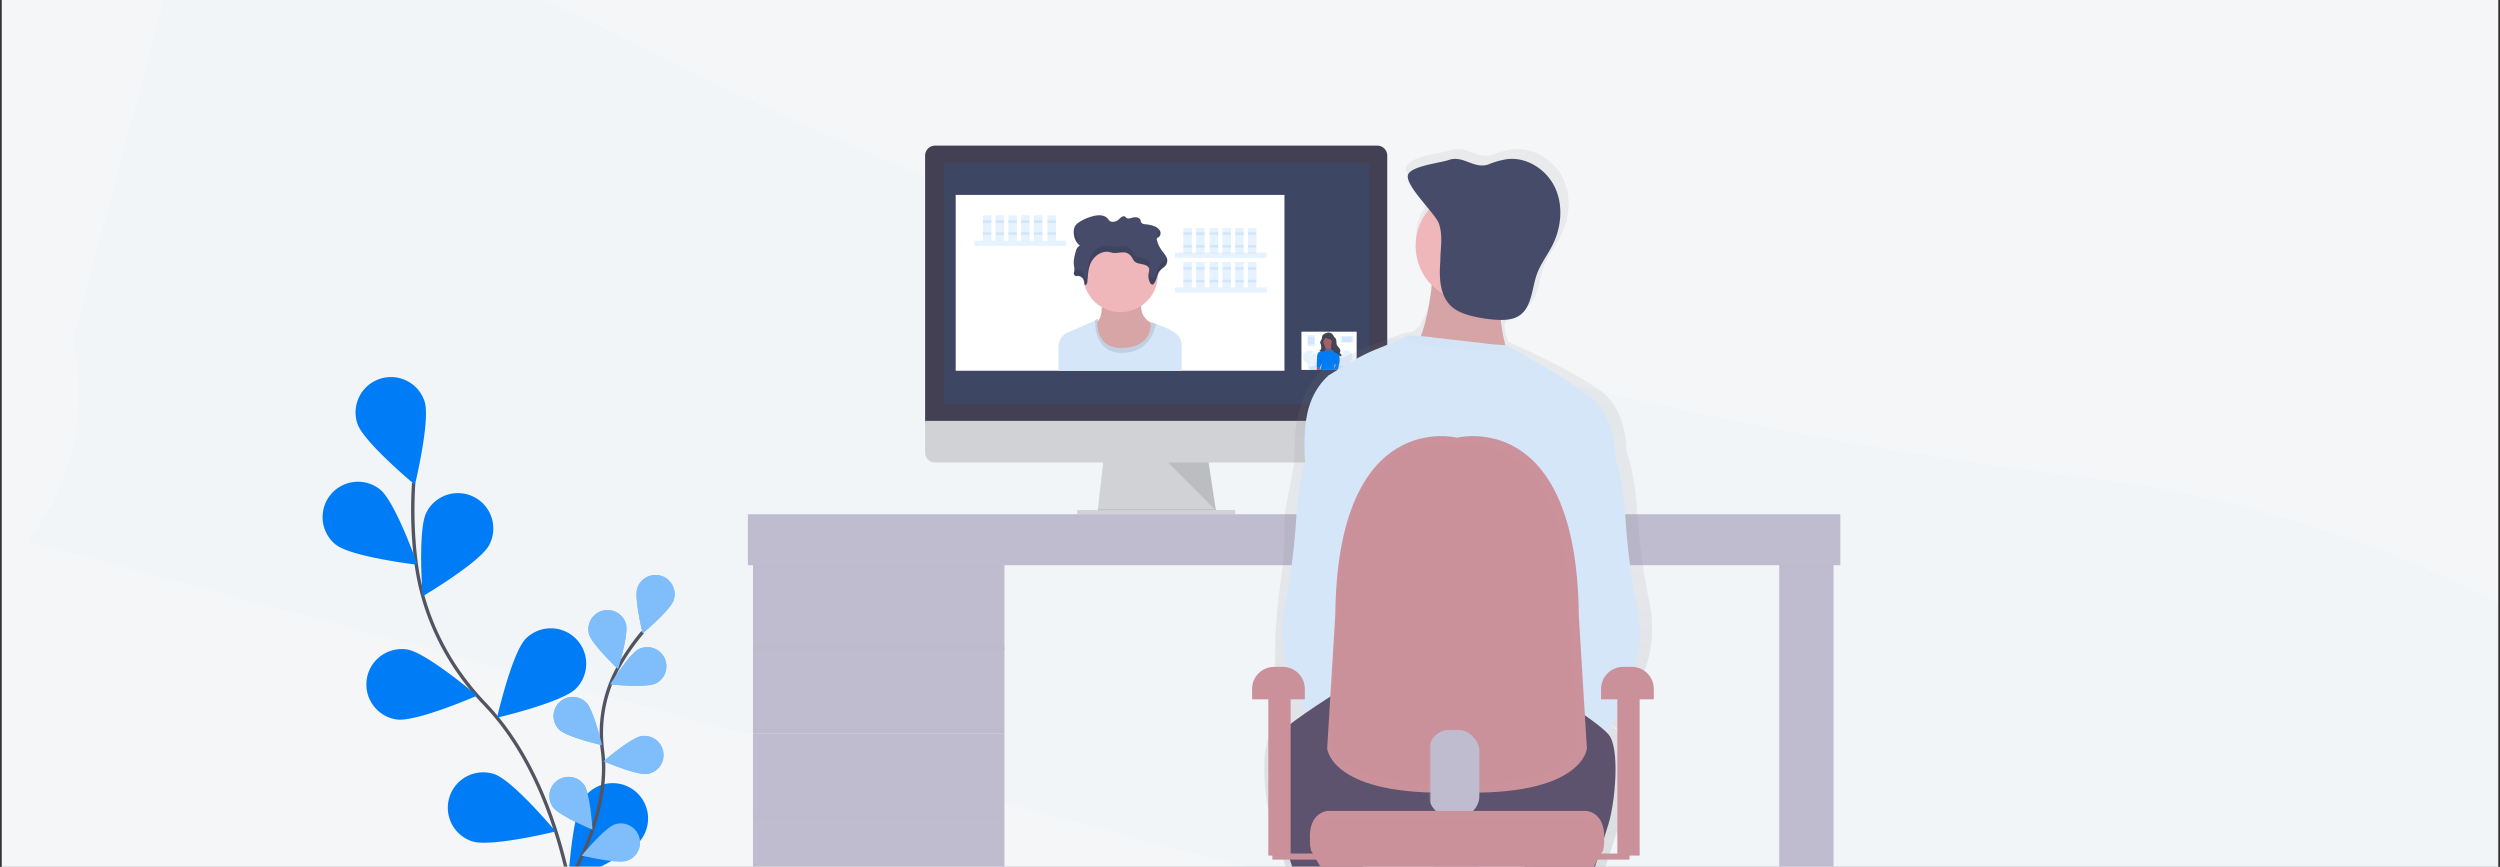 <svg width="1442" height="500" xmlns="http://www.w3.org/2000/svg" xmlns:xlink="http://www.w3.org/1999/xlink"><rect width="100%" height="100%" fill="#333333" stroke="none"/><defs><path id="a" d="M0.847 0H1440.847V500H0.847z"/><linearGradient x1="49.997%" y1="100%" x2="49.997%" y2="-.012%" id="c"><stop stop-color="gray" stop-opacity=".25" offset="0%"/><stop stop-color="gray" stop-opacity=".12" offset="54%"/><stop stop-color="gray" stop-opacity=".1" offset="100%"/></linearGradient></defs><g transform="translate(.153)" fill="none" fill-rule="evenodd"><mask id="b" fill="#fff"><use xlink:href="#a"/></mask><use fill="#F4F6F8" xlink:href="#a"/><path d="M1748.837 727.449c-8.133 11.585-18.132 22.702-29.866 33.202-5.511 5.008-11.553 9.814-18.091 14.39l-.2.136H-322l.364-.147c1.82-.822 12.504-5.826 29.12-14.39a1157.495 1157.495 0 0 0 43.68-23.742c137.394-78.213 401.315-263.342 181.511-432.934-204.333-157.657 15.67-186.277 160.8-189.606 55.763-1.253 111.392 4.01 163.564 15.474 67.032 14.747 189.574 37.363 349.226 47.717 5.242.345 10.532.675 15.87.99a2638.23 2638.23 0 0 0 254.403 2.666c2.493-.074 5.005-.18 7.535-.285 83.87-3.417 167.102-10.873 248.833-22.289 5.296-.748 10.52-1.454 15.725-2.107 272.33-36.467 523.383 87.82 460.629 228.286-23.224 51.941-17.327 107.327 60.06 152.117 126.583 73.145 111.167 145.153 79.517 190.522z" fill="#007DF6" fill-rule="nonzero" opacity=".1" mask="url(#b)" transform="rotate(15 724.5 444.677)"/><g mask="url(#b)"><g transform="translate(533.45 84)"><ellipse fill="#3F3D56" fill-rule="nonzero" transform="rotate(-60.79 244.968 62.605)" cx="244.968" cy="62.605" rx="4.958" ry="3.787"/><ellipse fill="#3F3D56" fill-rule="nonzero" transform="rotate(-60.79 247.924 57.316)" cx="247.924" cy="57.316" rx="4.958" ry="3.787"/><ellipse fill="#3F3D56" fill-rule="nonzero" transform="rotate(-60.79 250.883 52.028)" cx="250.883" cy="52.028" rx="4.958" ry="3.787"/><ellipse fill="#3F3D56" fill-rule="nonzero" transform="rotate(-60.79 253.84 46.734)" cx="253.839" cy="46.734" rx="4.958" ry="3.787"/><ellipse fill="#3F3D56" fill-rule="nonzero" transform="rotate(-60.79 256.793 41.448)" cx="256.793" cy="41.448" rx="4.958" ry="3.787"/><ellipse fill="#3F3D56" fill-rule="nonzero" transform="rotate(-60.79 259.753 36.158)" cx="259.753" cy="36.158" rx="4.958" ry="3.787"/><path fill="#D0D2D5" fill-rule="nonzero" d="M168.07 212.17L99.47 211.285 99.671 209.516 102.988 180.32 163.233 180.32 167.665 209.516 168.003 211.728z"/><path fill="#000" fill-rule="nonzero" opacity=".1" d="M168.07 212.17L133.803 212.17 99.47 211.68 99.671 209.72 167.732 209.72z"/><path fill="#D0D2D5" fill-rule="nonzero" d="M87.71 210.21H178.85V212.66H87.71z"/><path d="M266.56 5.77A5.744 5.744 0 0 0 260.844 0H5.72a5.751 5.751 0 0 0-4.056 1.701A5.738 5.738 0 0 0 0 5.77V160.23h266.56V5.77z" fill="#444053" fill-rule="nonzero"/><path d="M0 158.76v18.238a5.775 5.775 0 0 0 1.67 4.082 5.697 5.697 0 0 0 4.05 1.69h255.124c3.157 0 5.716-2.576 5.716-5.755V158.76H0z" fill="#D0D2D5" fill-rule="nonzero"/><path fill="#007DF6" fill-rule="nonzero" opacity=".1" d="M10.78 9.8H256.27V148.96H10.78z"/><path fill="#000" fill-rule="nonzero" opacity=".1" d="M140.14 182.77L167.58 210.21 163.372 182.77z"/><path fill="#FFF" fill-rule="nonzero" d="M17.64 28.42H207.27V129.85H17.64z"/><path fill="#007DF6" fill-rule="nonzero" opacity=".1" d="M28.42 54.88H81.34V57.82H28.42z"/><path fill="#007DF6" fill-rule="nonzero" opacity=".1" d="M33.32 40.18H38.22V54.88H33.32z"/><path fill="#007DF6" fill-rule="nonzero" opacity=".1" d="M40.67 40.18H45.57V54.88H40.67z"/><path fill="#007DF6" fill-rule="nonzero" opacity=".1" d="M48.02 40.18H52.92V54.88H48.02z"/><path fill="#007DF6" fill-rule="nonzero" opacity=".1" d="M55.37 40.18H60.27V54.88H55.37z"/><path fill="#007DF6" fill-rule="nonzero" opacity=".1" d="M62.72 40.18H67.62V54.88H62.72z"/><path fill="#007DF6" fill-rule="nonzero" opacity=".1" d="M70.56 40.18H75.46V54.88H70.56z"/><path fill="#007DF6" fill-rule="nonzero" opacity=".1" d="M33.32 43.12H38.22V44.59H33.32z"/><path fill="#007DF6" fill-rule="nonzero" opacity=".1" d="M40.67 43.12H45.57V44.59H40.67z"/><path fill="#007DF6" fill-rule="nonzero" opacity=".1" d="M48.02 43.12H52.92V44.59H48.02z"/><path fill="#007DF6" fill-rule="nonzero" opacity=".1" d="M55.37 43.12H60.27V44.59H55.37z"/><path fill="#007DF6" fill-rule="nonzero" opacity=".1" d="M62.72 43.12H67.62V44.59H62.72z"/><path fill="#007DF6" fill-rule="nonzero" opacity=".1" d="M70.56 43.12H75.46V44.59H70.56z"/><path fill="#007DF6" fill-rule="nonzero" opacity=".1" d="M33.32 49.98H38.22V51.45H33.32z"/><path fill="#007DF6" fill-rule="nonzero" opacity=".1" d="M40.67 49.98H45.57V51.45H40.67z"/><path fill="#007DF6" fill-rule="nonzero" opacity=".1" d="M48.02 49.98H52.92V51.45H48.02z"/><path fill="#007DF6" fill-rule="nonzero" opacity=".1" d="M55.37 49.98H60.27V51.45H55.37z"/><path fill="#007DF6" fill-rule="nonzero" opacity=".1" d="M62.72 49.98H67.62V51.45H62.72z"/><path fill="#007DF6" fill-rule="nonzero" opacity=".1" d="M70.56 49.98H75.46V51.45H70.56z"/><path fill="#007DF6" fill-rule="nonzero" opacity=".1" d="M144.06 61.74H196.98V64.68H144.06z"/><path fill="#007DF6" fill-rule="nonzero" opacity=".1" d="M148.96 47.53H153.86V62.23H148.96z"/><path fill="#007DF6" fill-rule="nonzero" opacity=".1" d="M156.31 47.53H161.21V62.23H156.31z"/><path fill="#007DF6" fill-rule="nonzero" opacity=".1" d="M164.15 47.53H169.05V62.23H164.15z"/><path fill="#007DF6" fill-rule="nonzero" opacity=".1" d="M171.5 47.53H176.4V62.23H171.5z"/><path fill="#007DF6" fill-rule="nonzero" opacity=".1" d="M178.85 47.53H183.75V62.23H178.85z"/><path fill="#007DF6" fill-rule="nonzero" opacity=".1" d="M186.2 47.53H191.1V62.23H186.2z"/><path fill="#007DF6" fill-rule="nonzero" opacity=".1" d="M148.96 49.98H153.86V51.45H148.96z"/><path fill="#007DF6" fill-rule="nonzero" opacity=".1" d="M156.31 49.98H161.21V51.45H156.31z"/><path fill="#007DF6" fill-rule="nonzero" opacity=".1" d="M164.15 49.98H169.05V51.45H164.15z"/><path fill="#007DF6" fill-rule="nonzero" opacity=".1" d="M171.5 49.98H176.4V51.45H171.5z"/><path fill="#007DF6" fill-rule="nonzero" opacity=".1" d="M178.85 49.98H183.75V51.45H178.85z"/><path fill="#007DF6" fill-rule="nonzero" opacity=".1" d="M186.2 49.98H191.1V51.45H186.2z"/><path fill="#007DF6" fill-rule="nonzero" opacity=".1" d="M148.96 57.33H153.86V58.8H148.96z"/><path fill="#007DF6" fill-rule="nonzero" opacity=".1" d="M156.31 57.33H161.21V58.8H156.31z"/><path fill="#007DF6" fill-rule="nonzero" opacity=".1" d="M164.15 57.33H169.05V58.8H164.15z"/><path fill="#007DF6" fill-rule="nonzero" opacity=".1" d="M171.5 57.33H176.4V58.8H171.5z"/><path fill="#007DF6" fill-rule="nonzero" opacity=".1" d="M178.85 57.33H183.75V58.8H178.85z"/><path fill="#007DF6" fill-rule="nonzero" opacity=".1" d="M186.2 57.33H191.1V58.8H186.2z"/><path fill="#007DF6" fill-rule="nonzero" opacity=".1" d="M144.06 81.83H196.98V84.77H144.06z"/><path fill="#007DF6" fill-rule="nonzero" opacity=".1" d="M148.96 67.13H153.86V81.83H148.96z"/><path fill="#007DF6" fill-rule="nonzero" opacity=".1" d="M156.31 67.13H161.21V81.83H156.31z"/><path fill="#007DF6" fill-rule="nonzero" opacity=".1" d="M164.15 67.13H169.05V81.83H164.15z"/><path fill="#007DF6" fill-rule="nonzero" opacity=".1" d="M171.5 67.13H176.4V81.83H171.5z"/><path fill="#007DF6" fill-rule="nonzero" opacity=".1" d="M178.85 67.13H183.75V81.83H178.85z"/><path fill="#007DF6" fill-rule="nonzero" opacity=".1" d="M186.2 67.13H191.1V81.83H186.2z"/><path fill="#007DF6" fill-rule="nonzero" opacity=".1" d="M148.96 70.07H153.86V71.54H148.96z"/><path fill="#007DF6" fill-rule="nonzero" opacity=".1" d="M156.31 70.07H161.21V71.54H156.31z"/><path fill="#007DF6" fill-rule="nonzero" opacity=".1" d="M164.15 70.07H169.05V71.54H164.15z"/><path fill="#007DF6" fill-rule="nonzero" opacity=".1" d="M171.5 70.07H176.4V71.54H171.5z"/><path fill="#007DF6" fill-rule="nonzero" opacity=".1" d="M178.85 70.07H183.75V71.54H178.85z"/><path fill="#007DF6" fill-rule="nonzero" opacity=".1" d="M186.2 70.07H191.1V71.54H186.2z"/><path fill="#007DF6" fill-rule="nonzero" opacity=".1" d="M148.96 77.42H153.86V78.89H148.96z"/><path fill="#007DF6" fill-rule="nonzero" opacity=".1" d="M156.31 77.42H161.21V78.89H156.31z"/><path fill="#007DF6" fill-rule="nonzero" opacity=".1" d="M164.15 77.42H169.05V78.89H164.15z"/><path fill="#007DF6" fill-rule="nonzero" opacity=".1" d="M171.5 77.42H176.4V78.89H171.5z"/><path fill="#007DF6" fill-rule="nonzero" opacity=".1" d="M178.85 77.42H183.75V78.89H178.85z"/><path fill="#007DF6" fill-rule="nonzero" opacity=".1" d="M186.2 77.42H191.1V78.89H186.2z"/><path d="M101.486 88s1.878 10.294-2.335 13.65c-4.213 3.357 3.56 23.497 16.474 21.15 12.914-2.347 18.145-19.247 18.145-19.247s-12.914-2.682-8.128-16.333l-24.156.78z" fill="#EFB7B9" fill-rule="nonzero"/><path d="M101.486 88s1.878 10.294-2.335 13.65c-4.213 3.357 3.56 23.497 16.474 21.15 12.914-2.347 18.145-19.247 18.145-19.247s-12.914-2.682-8.128-16.333l-24.156.78z" fill="#000" fill-rule="nonzero" opacity=".1"/><circle fill="#EFB7B9" fill-rule="nonzero" cx="112.7" cy="74.48" r="21.56"/><path d="M147.973 115.281v14.569H76.93v-13.903a8.98 8.98 0 0 1 5.5-8.267l2.039-.862c5.153-2.187 11.413-4.901 13.46-6.031a3.37 3.37 0 0 0 .628-.405c1.12-1.116.898.334.898.334s-.032.275-.053.754c-.12 3.278.354 16.17 15.517 15.097 14.795-1.057 15.445-10.999 15.31-13.925a7.25 7.25 0 0 0-.07-.81c0-.077 1.273.353 2.997.972 3.1 1.137 7.656 2.968 8.883 3.83.381.265.844.546 1.346.825a8.923 8.923 0 0 1 4.595 7.822h-.007z" fill="#D6E6F9" fill-rule="nonzero"/><path d="M133.28 102.774c-1.253 5.74-5.188 16.495-19.382 16.782-15.114.293-15.984-14.558-15.892-18.771.226-.11.438-.247.633-.406 1.122-1.108.899.332.899.332s-1.908 16.96 15.482 15.733c17.39-1.227 15.26-14.631 15.26-14.631 0-.08 1.273.332 3 .961z" fill="#000" fill-rule="nonzero" opacity=".1"/><path d="M87.165 75.25c1.406-.459 3.082.316 3.865 1.408.784 1.092.893 2.413.988 3.678.931.197 1.455-.86 1.539-1.652.351-3.245.369-6.549 1.455-9.677 1.085-3.128 3.457-6.158 7.105-7.362a8.189 8.189 0 0 1 3.865-.37c.77.13 1.497.398 2.266.525 2.66.44 5.56-.825 8.058.056 1.563.553 2.572 1.832 3.289 3.114.32.688.751 1.318 1.279 1.864 1.054.95 2.726 1.2 4.244 1.5 1.518.3 3.184.814 3.834 1.99.587 1.057.155 2.29-.042 3.446a8.43 8.43 0 0 0 .868 5.319c.28.535.85 1.141 1.521.969.306-.104.564-.314.728-.592 1.757-2.466 1.7-5.665 3.89-7.866.734-.737 1.68-1.314 2.392-2.065a4.65 4.65 0 0 0 1.24-4.227c-.393-1.694-1.756-3.107-2.835-4.58a17.985 17.985 0 0 1-3.04-6.322 1.13 1.13 0 0 1 0-.825c.207-.27.473-.488.777-.637a2.95 2.95 0 0 0 1.009-3.763c-.612-1.278-1.986-2.226-3.493-2.797-1.508-.57-3.163-.813-4.8-1.056-1.075.158-2.337-.458-2.67-1.321-.148-.384-.148-.8-.3-1.184-.29-.736-1.13-1.258-2.034-1.437a5.96 5.96 0 0 0-2.748.194c-1.012.285-2.185.704-3.067.218-.464-.264-.724-.743-1.223-.958-1.012-.434-2.08.44-2.811 1.162a6.921 6.921 0 0 1-2.54 1.709c-1.016.352-2.267.352-3.142-.208-.703-.447-1.054-1.166-1.613-1.737-.917-.94-2.368-1.451-3.816-1.567a13.454 13.454 0 0 0-4.308.472c-2.675.65-5.23 1.72-7.572 3.17-1.17.736-2.291 1.596-2.903 2.705a6.153 6.153 0 0 0-.653 2.79c-.11 3.033.896 6.232 3.514 8.356-1.596.67-2.137 2.308-2.51 3.762-.597 2.318-1.198 4.679-.973 7.046.113 1.222.447 2.444.267 3.66-.084.588-.288 1.166-.239 1.761a1.682 1.682 0 0 0 1.34 1.328z" fill="#454B69" fill-rule="nonzero"/><g opacity=".1" transform="translate(85.26 48.02)" fill="#000" fill-rule="nonzero"><path d="M54.207 16.588a5.061 5.061 0 0 1-.93 1.366c-.709.752-1.672 1.331-2.412 2.072-2.206 2.203-2.16 5.419-3.92 7.883a1.345 1.345 0 0 1-.732.59c-.677.173-1.25-.435-1.534-.971a8.562 8.562 0 0 1-.768-2.065 8.408 8.408 0 0 0 .768 5.87c.284.537.857 1.144 1.534.971.307-.104.567-.314.732-.593 1.77-2.471 1.714-5.676 3.92-7.883.74-.738 1.692-1.317 2.411-2.068a4.644 4.644 0 0 0 1.25-4.237 5.08 5.08 0 0 0-.319-.935zM49.396 1.345a2.173 2.173 0 0 0-.783.635c-.105.266-.105.561 0 .826.204.8.466 1.585.783 2.348a2.946 2.946 0 0 0 1.002-3.809 3.86 3.86 0 0 0-.355-.6 2.95 2.95 0 0 1-.647.6zM3.863 6.104A9.577 9.577 0 0 1 .482.138 8.448 8.448 0 0 0 .326 1.55a10.718 10.718 0 0 0 1.7 6.354 3.617 3.617 0 0 1 1.837-1.8zm39.942 16.093c.198-1.158.634-2.39.042-3.452-.655-1.18-2.33-1.698-3.862-1.995-1.534-.296-3.208-.55-4.278-1.503a6.809 6.809 0 0 1-1.288-1.868c-.709-1.285-1.739-2.566-3.314-3.12-2.518-.883-5.439.384-8.12-.057-.775-.127-1.507-.395-2.283-.526a8.294 8.294 0 0 0-3.895.353c-3.675 1.207-6.065 4.236-7.159 7.378-1.094 3.142-1.119 6.446-1.466 9.697-.085.794-.612 1.853-1.55 1.656-.096-1.268-.213-2.591-.995-3.686-.783-1.094-2.454-1.874-3.895-1.412a1.877 1.877 0 0 1-1.09-.706c.049.47.042.944-.022 1.412-.085.59-.29 1.169-.24 1.765a1.69 1.69 0 0 0 1.345 1.335c1.416-.46 3.105.317 3.895 1.412.79 1.094.899 2.418.995 3.685.938.198 1.465-.861 1.55-1.655.354-3.252.372-6.563 1.466-9.698 1.094-3.134 3.484-6.17 7.16-7.378a8.294 8.294 0 0 1 3.894-.37c.775.13 1.508.399 2.284.526 2.68.441 5.601-.826 8.118.056 1.576.555 2.592 1.836 3.315 3.12.321.69.757 1.322 1.288 1.868 1.063.953 2.748 1.204 4.277 1.504 1.53.3 3.084.78 3.785 1.875.018-.06.029-.138.043-.216zM.637 20.595a9.901 9.901 0 0 0-.17-2.867 12.741 12.741 0 0 0-.099 3.004c.021.258.057.512.092.77.043-.304.12-.604.177-.907z"/></g><path fill="#FFF" fill-rule="nonzero" d="M217.07 107.31H248.92V129.36H217.07z"/><path d="M245.94 123.971a3.898 3.898 0 0 1-1.972 1.64c.035.278.041.56.017.839l-3.165-.188 3.08.668a3.92 3.92 0 0 1-1.518 2.319h-4.284v.111h-4.368c0-.038 0-.073.028-.111a3.908 3.908 0 0 1 2.399-2.646 3.891 3.891 0 0 1 2.5-4.136 3.446 3.446 0 0 1-.031-.536l2.036.794-2.015-1.17a3.883 3.883 0 0 1 1.537-2.691l1.853 2.973-1.39-3.272a3.969 3.969 0 0 1 4.717.715 3.869 3.869 0 0 1 .56 4.691h.017z" fill="#007DF6" fill-rule="nonzero" opacity=".1"/><path d="M243.525 128.116a3.84 3.84 0 0 1-1.064 1.133h-4.325v.111h-4.406c0-.038 0-.073.028-.11a3.75 3.75 0 0 1 .433-1 3.928 3.928 0 0 1 1.987-1.627c-.036-.28.82-.242 1.958-.056 2.228.367 5.541 1.303 5.389 1.549zm-24.956-4.145a3.897 3.897 0 0 0 1.972 1.64 3.94 3.94 0 0 0-.018.839l3.165-.188-3.08.668a3.92 3.92 0 0 0 1.519 2.319h4.293v.111h4.37c0-.038-.021-.073-.028-.111a4.055 4.055 0 0 0-.43-1.006 3.928 3.928 0 0 0-1.972-1.64 3.892 3.892 0 0 0-2.5-4.136c.025-.178.036-.357.036-.536l-2.036.794 2.011-1.17a3.883 3.883 0 0 0-1.536-2.691l-1.853 2.973 1.389-3.272a3.967 3.967 0 0 0-4.715.715 3.87 3.87 0 0 0-.56 4.691h-.027z" fill="#007DF6" fill-rule="nonzero" opacity=".1"/><path d="M220.996 128.116c.271.444.633.83 1.063 1.133h4.326v.111h4.405c0-.038-.021-.073-.028-.11a3.994 3.994 0 0 0-.433-1 3.946 3.946 0 0 0-1.988-1.627c.036-.28-.818-.242-1.956-.056-2.232.367-5.552 1.303-5.39 1.549z" fill="#007DF6" fill-rule="nonzero" opacity=".1"/><path fill="#464353" fill-rule="nonzero" d="M229.32 112.21H236.18V120.05H229.32z"/><path fill="#000" fill-rule="nonzero" opacity=".1" d="M229.32 112.21H236.18V120.05H229.32z"/><path fill="#A1616A" fill-rule="nonzero" d="M226.022 127.135L225.89 129.36 227.734 129.36 227.85 126.42z"/><path fill="#A1616A" fill-rule="nonzero" d="M236.485 127.135L236.18 129.36 238.024 129.36 238.14 126.42z"/><path d="M231.106 116.416s-.067 1.041-.3 1.313c-.233.272 2.082 2.68 3.904.3 0 0-.783-.715-.6-1.516.184-.801-3.004-.097-3.004-.097z" fill="#A1616A" fill-rule="nonzero"/><path d="M231.106 116.416s-.067 1.041-.3 1.313c-.233.272 2.082 2.68 3.904.3 0 0-.783-.715-.6-1.516.184-.801-3.004-.097-3.004-.097z" fill="#000" fill-rule="nonzero" opacity=".1"/><circle fill="#A1616A" fill-rule="nonzero" cx="232.75" cy="113.68" r="3.43"/><path d="M232.404 118.475s-1.47-.025-1.688-1.365a8.955 8.955 0 0 1-.92.696c-.142.049-1.545.843-1.81.891-.259.053-.5.173-.696.348-.7.55-1.125 1.38-1.16 2.27-.049 1.57-.24 4.637-.24 4.637l.073 1.11v.725s1.302.348 2.09-.349c0 0 0-.264.145-.348.147-.083.167-.435.143-.581a5.646 5.646 0 0 1 0-.651.466.466 0 0 0 .195.289c.058.196.074.403.049.606-.073.142-.146.48-.073.553.075.133.056.3-.049.41-.133.187-.238.39-.313.607 0 0-.074.431-.147.48a2.008 2.008 0 0 0-.167.557h8.704a8.374 8.374 0 0 1-.348-1.354c.025-.216-.216-1.11-.048-1.35.246-.32.381-.709.386-1.111l.097.94-.264 2.088s1.615.509 1.786.192c.18-.552.318-1.116.41-1.689 0 0 .387-1.74.485-1.98.097-.24.313-5.069-.993-5.769-1.305-.7-3.767-1.904-3.83-1.845a1.619 1.619 0 0 1-1.817.993z" fill="#007DF6" fill-rule="nonzero"/><path d="M228.212 122.99c-.287.358-.41.797-.345 1.23.067.43.228.843.473 1.22m8.49-1.96c.088.182.157.368.206.558.178.48.06.992-.323 1.402" stroke="#000" stroke-width=".7" opacity=".1"/><path d="M230.958 110.977c.275-.075.569-.044.824.086.25.133.514.24.785.32.182.04.35.04.554.068.693.129 1.24.676 1.382 1.382.158.884-.35 1.752-.35 2.654.001.515.178 1.014.5 1.41.27.253.507.542.702.859.102.23.123.491.22.718.215.406.57.716.997.868.422.146.83.333 1.216.56.702.478 1.115 1.393 1.929 1.59a.316.316 0 0 0 .256 0 .326.326 0 0 0 .12-.25 1.191 1.191 0 0 0-.327-.966c-.2-.205-.49-.36-.554-.636-.063-.276.105-.513.196-.764.291-.815-.193-1.702-.743-2.363-.55-.66-1.21-1.314-1.343-2.154a5.803 5.803 0 0 1-.032-.854 5.79 5.79 0 0 0-.294-1.727 2.56 2.56 0 0 0-.42-.83c-.176-.215-.4-.38-.583-.588a8.906 8.906 0 0 1-.652-1.077 3.14 3.14 0 0 0-2.577-1.483c-.986 0-1.919.445-2.753.98-.307.172-.573.41-.779.7-.35.571-.245 1.325-.448 1.971-.204.646-.684 1.124-.852 1.756a1.26 1.26 0 0 0-.025.57c.063.2.146.393.249.575.186.462.292.954.312 1.454.053.603.077 1.253-.231 1.766-.24.312-.538.57-.877.762a1.68 1.68 0 0 0 1.224.384c.666.028 1.437 0 1.851-.539.248-.386.348-.853.28-1.31a5.625 5.625 0 0 0-.294-1.465c-.228-.664-.578-1.292-.68-1.989a1.908 1.908 0 0 1 .35-1.436c.127-.162.351-.244.456-.417.134-.23.095-.47.41-.585z" fill="#464353" fill-rule="nonzero"/><g opacity=".1" transform="translate(227.36 110.25)" fill="#000" fill-rule="nonzero"><path d="M1.069 4.082c.185.453.29.936.31 1.426 0 .155.024.314.028.472a4.902 4.902 0 0 0 0-1.035 4.2 4.2 0 0 0-.31-1.409 3.188 3.188 0 0 1-.247-.56c-.052.18-.06.372-.025.556.062.192.144.376.244.55zm2.294 3.247c-.41.525-1.177.556-1.838.532-.28 0-.558-.042-.825-.127-.133.11-.275.211-.415.31.342.28.778.415 1.216.377.661.028 1.427 0 1.838-.528.235-.353.337-.78.285-1.201-.03.231-.12.451-.26.637zm8.708 1.409c.01.04.023.079.041.116.042-.099.09-.2.13-.303.083-.232.107-.481.069-.725a1.464 1.464 0 0 1-.045.165c-.09.247-.255.493-.195.747zM7.39 2.807c.04-.241.04-.488 0-.73A1.719 1.719 0 0 0 6.02.723C5.835.69 5.65.69 5.47.655a4.516 4.516 0 0 1-.78-.313 1.147 1.147 0 0 0-.818-.088c-.314.112-.276.352-.415.584-.1.17-.327.254-.452.409-.276.372-.4.837-.349 1.3.044-.27.156-.524.324-.737.126-.158.348-.24.453-.408.14-.236.1-.472.414-.585.274-.074.565-.044.818.085.25.13.51.235.78.313.181.039.348.039.55.067a1.722 1.722 0 0 1 1.396 1.525zm5.421 7.752a.344.344 0 0 1-.254 0c-.808-.194-1.225-1.092-1.915-1.56a7.225 7.225 0 0 0-1.208-.55 1.795 1.795 0 0 1-.989-.849c-.097-.229-.118-.482-.219-.704a4.092 4.092 0 0 0-.696-.842 2.208 2.208 0 0 1-.502-1.236 2.73 2.73 0 0 0-.031.412c.006.513.191 1.006.522 1.395.269.247.503.53.697.841.1.226.121.483.219.705.213.399.565.703.989.852.42.143.824.327 1.208.55.696.468 1.107 1.366 1.915 1.56a.317.317 0 0 0 .254 0 .322.322 0 0 0 .118-.247 1.175 1.175 0 0 0-.02-.398.213.213 0 0 1-.088.07z"/></g><path fill="#007DF6" fill-rule="nonzero" opacity=".1" d="M220.5 109.27H224.91V115.64H220.5z"/><path fill="#007DF6" fill-rule="nonzero" opacity=".1" d="M220.99 110.25H224.42V114.66H220.99z"/><path fill="#007DF6" fill-rule="nonzero" opacity=".1" d="M239.61 109.76H246.96V113.68H239.61z"/><path fill="#007DF6" fill-rule="nonzero" opacity=".1" d="M240.59 110.25H245.98V113.19H240.59z"/></g></g><ellipse fill="#FFF" fill-rule="nonzero" mask="url(#b)" cx="679.477" cy="139.076" rx="1.695" ry="1.833"/><path fill="#C0BCCF" fill-rule="nonzero" mask="url(#b)" d="M434.163 325.031H579.203V375.011H434.163z"/><path fill="#C0BCCF" fill-rule="nonzero" mask="url(#b)" d="M1026.083 300.531H1057.443V572.971H1026.083z"/><path fill="#000" fill-rule="nonzero" opacity=".1" mask="url(#b)" d="M434.163 325.031H579.203V327.971H434.163z"/><path fill="#000" fill-rule="nonzero" opacity=".1" mask="url(#b)" d="M1026.083 300.531H1057.443V327.971H1026.083z"/><path fill="#C0BCCF" fill-rule="nonzero" mask="url(#b)" d="M434.163 373.051H579.203V423.031H434.163z"/><path fill="#C0BCCF" fill-rule="nonzero" mask="url(#b)" d="M434.163 423.031H579.203V473.011H434.163z"/><path fill="#C0BCCF" fill-rule="nonzero" mask="url(#b)" d="M434.163 473.011H579.203V522.991H434.163z"/><path fill="#000" fill-rule="nonzero" opacity=".1" mask="url(#b)" d="M434.163 420.091H579.203V424.011H434.163z"/><path fill="#000" fill-rule="nonzero" opacity=".1" mask="url(#b)" d="M434.163 371.091H579.203V375.011H434.163z"/><path fill="#000" fill-rule="nonzero" opacity=".1" mask="url(#b)" d="M434.163 470.071H579.203V473.991H434.163z"/><g mask="url(#b)"><path d="M334.558 555.995s-3.234-95.805-55.066-149.94c-21.756-22.716-36.045-51.567-39.828-82.79a244.275 244.275 0 0 1-1.215-44.659" stroke="#535461" stroke-width="1.96"/><path d="M205.982 244.326c3.547 10.701 33.202 35.28 33.202 35.28s9.085-37.446 5.537-48.138c-3.548-10.697-15.096-16.493-25.793-12.946-10.698 3.548-16.494 15.096-12.946 25.794v.01zm-12.368 69.864c8.82 7.056 47.04 11.584 47.04 11.584s-12.74-36.368-21.56-43.414c-8.792-7.053-21.637-5.642-28.69 3.15-7.052 8.793-5.641 21.637 3.151 28.69l.06-.01zM228.6 414.983c11.153 1.646 46.462-13.72 46.462-13.72s-29.351-25-40.494-26.656c-11.15-1.648-21.524 6.054-23.172 17.204-1.648 11.15 6.055 21.524 17.204 23.172zm43.63 70.305c10.711 3.509 48.118-5.703 48.118-5.703s-24.706-29.567-35.417-33.075c-10.709-3.518-22.242 2.31-25.76 13.019-3.518 10.708 2.311 22.241 13.02 25.76h.039zm9.8-170.931c-5.204 9.996-38.387 29.576-38.387 29.576s-3.018-38.406 2.186-48.412a20.404 20.404 0 1 1 36.2 18.836zm49.99 82.868c-7.958 7.987-45.472 16.729-45.472 16.729s8.614-37.554 16.562-45.54c7.953-7.984 20.872-8.008 28.856-.055 7.983 7.954 8.007 20.873.054 28.857v.01zm37.534 87.21c-6.488 9.213-41.993 24.177-41.993 24.177s2.136-38.465 8.633-47.687a20.404 20.404 0 1 1 33.32 23.52l.04-.01z" fill="#007DF6" fill-rule="nonzero"/><path d="M323.17 516.344s29.4-42.767 24.245-83.006a78.635 78.635 0 0 1 9.29-48.862 132.3 132.3 0 0 1 13.829-19.865" stroke="#535461" stroke-width="1.96"/><path d="M367.437 339.268c-1.892 5.802 3.106 26.049 3.106 26.049s16.004-13.387 17.895-19.179c1.895-5.8-1.271-12.036-7.07-13.93-5.8-1.895-12.037 1.27-13.931 7.07v-.01zm-27.862 26.44c1.559 5.88 16.768 20.179 16.768 20.179s6.155-19.933 4.596-25.833a11.05 11.05 0 0 0-21.364 5.655zm-17.189 55.145c4.322 4.302 24.657 8.957 24.657 8.957s-4.743-20.315-9.075-24.617c-4.33-4.303-11.328-4.281-15.63.049-4.304 4.33-4.282 11.328.048 15.63v-.019zm-3.606 44.698c3.538 4.969 22.795 12.995 22.795 12.995s-1.245-20.825-4.783-25.794c-3.534-4.974-10.431-6.14-15.405-2.607-4.974 3.535-6.141 10.432-2.607 15.406zm59.24-71.324c-5.477 2.685-26.224.529-26.224.529s11.035-17.699 16.523-20.345a11.047 11.047 0 1 1 9.712 19.845l-.01-.03zm-4.88 52.165c-6.036.911-25.146-7.301-25.146-7.301s15.827-13.583 21.863-14.504c6.033-.917 11.666 3.229 12.584 9.261.917 6.032-3.23 11.666-9.261 12.583l-.04-.039zm-11.71 50.049c-5.792 1.96-26.069-2.94-26.069-2.94s13.309-16.063 19.1-17.993c5.792-1.924 12.046 1.21 13.97 7.002 1.925 5.791-1.21 12.046-7.002 13.97v-.04z" fill="#007DF6" fill-rule="nonzero"/><path d="M367.437 339.268c-1.892 5.802 3.106 26.049 3.106 26.049s16.004-13.387 17.895-19.179c1.895-5.8-1.271-12.036-7.07-13.93-5.8-1.895-12.037 1.27-13.931 7.07v-.01zm-27.862 26.44c1.559 5.88 16.768 20.179 16.768 20.179s6.155-19.933 4.596-25.833a11.05 11.05 0 0 0-21.364 5.655zm-17.189 55.145c4.322 4.302 24.657 8.957 24.657 8.957s-4.743-20.315-9.075-24.617c-4.33-4.303-11.328-4.281-15.63.049-4.304 4.33-4.282 11.328.048 15.63v-.019zm-3.606 44.698c3.538 4.969 22.795 12.995 22.795 12.995s-1.245-20.825-4.783-25.794c-3.534-4.974-10.431-6.14-15.405-2.607-4.974 3.535-6.141 10.432-2.607 15.406zm59.24-71.324c-5.477 2.685-26.224.529-26.224.529s11.035-17.699 16.523-20.345a11.047 11.047 0 1 1 9.712 19.845l-.01-.03zm-4.88 52.165c-6.036.911-25.146-7.301-25.146-7.301s15.827-13.583 21.863-14.504c6.033-.917 11.666 3.229 12.584 9.261.917 6.032-3.23 11.666-9.261 12.583l-.04-.039zm-11.71 50.049c-5.792 1.96-26.069-2.94-26.069-2.94s13.309-16.063 19.1-17.993c5.792-1.924 12.046 1.21 13.97 7.002 1.925 5.791-1.21 12.046-7.002 13.97v-.04z" fill="#FFF" fill-rule="nonzero" opacity=".5"/></g><path fill="#C0BCCF" fill-rule="nonzero" mask="url(#b)" d="M431.223 296.611H1061.363V326.011H431.223z"/><path d="M947.046 390.524a71.54 71.54 0 0 0 4.175-42.953 366.52 366.52 0 0 1-6.987-52.185c-1.118-16.807-3.568-27.695-6.243-34.75 0 0 1.029-22.874-14.465-34.8-15.494-11.927-53.685-28.646-53.685-28.646-1.857-5.346-2.481-8.933-1.873-10.759.647-1.94 3.153-4 7.519-6.185h-.147a14.19 14.19 0 0 0 3.106-1.421 13.485 13.485 0 0 0 2.793-2.323c6.115-5.35 6.204-15.17 9.104-22.99 2.235-6.018 6.42-11.173 9.418-16.876 5.459-10.388 6.733-23.138 1.656-33.702-5.076-10.565-17.1-18.16-29.106-16.798a52.303 52.303 0 0 0-11.328 3.048c-8.693 3.058-15.553-5.596-24.246-2.528-4.36 1.538-20.638 3.204-24.166 7.683a4.018 4.018 0 0 0-1.666 2.254c-.922 4.351 7.046 13.063 12.955 20.021a31.89 31.89 0 0 0-7.271 20.247v1a32.085 32.085 0 0 0 9.75 22.961c-.5 4.371-1.244 9.29-2.312 14.328-2.979 11.1-7.04 16.65-12.183 16.65-3.587 0-33.878 12.737-39.015 15.19-10.075 4.812-22.309 13.12-26.026 43.01-.493 3.959-.017 13.58-.51 16.77-3.385 21.9-5.573 24.07-5.573 36.9 0 16.874-1.093 23.734-2.874 36.822-.856 6.285-2.163 19.307-2.352 27.255-.546 22.917 1.323 51.266-2.068 54.98-7.233 7.958-4.136 39.769 0 52.695 4.135 12.926 29.958 91.473 29.958 91.473h.98l.314 1.96 1.039 6.507a9.682 9.682 0 0 1-.98-.607 1.676 1.676 0 0 0-2.48.666l-5.047 11.27s-20.658-8.928-21.716 11.956v2.391c-.05 11.104 6.066 15.24 11.309 16.729a43.228 43.228 0 0 1 13.465 6.252c4.969 3.567 12.534 7.213 21.139 5.233 1.739-.388 3.52-.553 5.301-.49 3.715.108 9.996-.98 9.8-9.27.04-.653.04-1.308 0-1.96 0 0-4.36-16.788-4.547-24.5a5.733 5.733 0 0 1 .412-2.294c.735-1.41.98-4.076.911-6.928 0-2.491-.127-4.98-.382-7.458a1.156 1.156 0 0 0-2.107-.5l-.167.226c-.666-2.205-1.44-4.783-2.165-7.213l-.598-1.96h1.391s-8.28-48.814-5.184-52.734c2.029-2.597-1.244-33.673-3.753-54.88 25.166 1.597 65.278-2.852 92.718-4.224a35.123 35.123 0 0 0 14.984-4.175c-2.48 20.11-7.086 60.3-4.773 63.27 3.097 3.978-5.164 52.694-5.164 52.694h1.244l-.45 1.49h.156c-.764 2.577-1.597 5.35-2.313 7.712l-.166-.225a1.156 1.156 0 0 0-2.107.5 72.667 72.667 0 0 0-.382 7.457c0 2.852.186 5.518.911 6.929.293.728.433 1.508.412 2.293-.187 7.762-4.548 24.5-4.548 24.5-.04.653-.04 1.307 0 1.96-.205 8.33 6.076 9.388 9.8 9.27 1.781-.063 3.563.102 5.302.49 8.605 1.96 16.17-1.675 21.139-5.232a43.228 43.228 0 0 1 13.465-6.253c5.243-1.49 11.358-5.625 11.31-16.728v-2.392c-1.089-20.864-21.747-11.936-21.747-11.936l-5.076-11.31a1.676 1.676 0 0 0-2.48-.666 9.673 9.673 0 0 1-.98.608l1.362-8.497h.98s25.823-78.547 29.959-91.473c4.136-12.926 7.232-44.747 0-52.694-3.42-3.764-12.368-9.957-20.864-15.455a193.717 193.717 0 0 1 20.864 14.465l13.171-31.145zm-44.61 9.967l-3.282-1.96a15.602 15.602 0 0 0-2.48-3.224 26.137 26.137 0 0 1-2.528-2.842c-2.019-6.106-9.477-31.36.47-44.384 7.223-9.487 7.772-27.813 7.203-39.906 4.9 24.02 11.76 57.82 12.427 64.758.813 8.664-8.066 22.295-11.81 27.558z" fill="url(#c)" fill-rule="nonzero" mask="url(#b)"/><path d="M921.694 251.041s12.74.98 15.68 47.04a374.536 374.536 0 0 0 6.673 51.45 73.05 73.05 0 0 1-3.92 42.297l-12.553 30.713s-23.52-19.6-31.36-18.62c0 0 13.72-18.62 12.74-29.4-.98-10.78-16.66-88.2-16.66-88.2l29.4-35.28z" fill="#D6E6F9" fill-rule="nonzero" mask="url(#b)"/><path d="M768.814 251.041s12.74.98 15.68 47.04a374.536 374.536 0 0 0 6.673 51.45 73.05 73.05 0 0 1-3.92 42.297l-12.553 30.713s-23.52-19.6-31.36-18.62c0 0 13.72-18.62 12.74-29.4-.98-10.78-16.66-88.2-16.66-88.2l29.4-35.28z" fill="#D6E6F9" fill-rule="nonzero" mask="url(#b)" transform="matrix(-1 0 0 1 1532.075 0)"/><path d="M774.694 397.061s-30.38 18.62-37.24 26.46c-6.86 7.84-3.92 39.2 0 51.94 3.92 12.74 28.42 90.16 28.42 90.16h24.5s-7.84-48.02-4.9-51.94c2.94-3.92-5.88-73.5-5.88-73.5l-4.9-43.12zm115.64 0s30.38 18.62 37.24 26.46c6.86 7.84 3.92 39.2 0 51.94-3.92 12.74-28.42 90.16-28.42 90.16h-24.5s7.84-48.02 4.9-51.94c-2.94-3.92 5.88-73.5 5.88-73.5l4.9-43.12z" fill="#5F546F" fill-rule="nonzero" mask="url(#b)"/><path d="M774.694 397.061s-30.38 18.62-37.24 26.46c-6.86 7.84-3.92 39.2 0 51.94 3.92 12.74 28.42 90.16 28.42 90.16h24.5s-7.84-48.02-4.9-51.94c2.94-3.92-5.88-73.5-5.88-73.5l-4.9-43.12zm115.64 0s30.38 18.62 37.24 26.46c6.86 7.84 3.92 39.2 0 51.94-3.92 12.74-28.42 90.16-28.42 90.16h-24.5s7.84-48.02 4.9-51.94c-2.94-3.92 5.88-73.5 5.88-73.5l4.9-43.12z" fill="#000" fill-rule="nonzero" opacity=".1" mask="url(#b)"/><path d="M826.634 149.121s0 38.22-13.72 57.82 62.72 2.94 62.72 2.94a20.355 20.355 0 0 1-7.35-10.29c-4.038-14.377-5.567-39.7.49-50.47 8.82-15.68-42.14 0-42.14 0z" fill="#D6A4A6" fill-rule="nonzero" mask="url(#b)"/><circle fill="#000" fill-rule="nonzero" opacity=".1" mask="url(#b)" cx="848.703" cy="142.751" r="32.34"/><circle fill="#EFB7B9" fill-rule="nonzero" mask="url(#b)" cx="848.703" cy="141.771" r="32.34"/><path d="M871.772 475.304c-35.054 1.549-93.364 8.075-102.204-1.607-14.259-15.611-9.202-29.665-1.842-38.22 2.881-3.361 5.468-8.987 7.565-14.602a168.956 168.956 0 0 0 1.96-5.596c2.264-6.987 9.8-11.809 18.326-11.809h70.786c8.575 0 16.12 4.9 18.345 11.888a31.448 31.448 0 0 0 4.508 9.163 22.187 22.187 0 0 0 3.617 3.92c3.567 3.028 5.88 9.555 7.379 16.738 3.165 15.21-10.241 29.322-28.44 30.125z" fill="#5F546F" fill-rule="nonzero" mask="url(#b)"/><path d="M871.772 475.304c-35.054 1.549-93.364 8.075-102.204-1.607-14.259-15.611-9.202-29.665-1.842-38.22 2.881-3.361 5.468-8.987 7.565-14.602a168.956 168.956 0 0 0 1.96-5.596c2.264-6.987 9.8-11.809 18.326-11.809h70.786c8.575 0 16.12 4.9 18.345 11.888a31.448 31.448 0 0 0 4.508 9.163 22.187 22.187 0 0 0 3.617 3.92c3.567 3.028 5.88 9.555 7.379 16.738 3.165 15.21-10.241 29.322-28.44 30.125z" fill="#000" fill-rule="nonzero" opacity=".1" mask="url(#b)"/><path d="M890.334 398.041c-27.44 45.08-119.56-5.88-119.56-5.88s-2.186-1.196-3.695-5.096c.755-2.381 1.45-4.763 2.078-7.027a20.227 20.227 0 0 1 19.54-14.827h75.46a20.198 20.198 0 0 1 19.542 14.925 42.728 42.728 0 0 0 4.802 11.506c.97 3.949 1.833 6.399 1.833 6.399z" fill="#000" fill-rule="nonzero" opacity=".1" mask="url(#b)"/><path d="M817.756 193.623h-5.88s-6.333 3.167-18.562 7.973c-8.728 3.43-18.13 9.45-27.114 14.89-18.133 16.61-13.72 41.836-12.74 66.336.98 24.5 26.134 43.679 16.334 72.099s.98 34.3.98 34.3 92.12 50.96 119.56 5.88c0 0-10.78-30.38 0-45.08s5.88-50.96 5.88-50.96l35.28-35.28s.98-22.54-13.72-34.3c-14.7-11.76-49-30.38-49-30.38l-7.408-.441-43.61-5.037z" fill="#D6E6F9" fill-rule="nonzero" mask="url(#b)"/><path d="M829.652 151.669c-.745 9.222-.45 19.747 6.37 26.01 3.352 3.076 7.84 4.615 12.24 5.683a78.204 78.204 0 0 0 14.122 2.088c4.351.235 8.987 0 12.642-2.323 7.487-4.831 7.31-15.572 10.31-23.97 2.116-5.94 6.095-11.006 8.937-16.66 5.175-10.232 6.39-22.805 1.568-33.213-4.821-10.408-16.219-17.875-27.606-16.513a48.147 48.147 0 0 0-10.78 3.009c-8.252 3.018-14.75-5.518-23.001-2.5-4.508 1.647-22.422 3.46-23.52 8.82-1.303 6.37 16.033 22.256 17.905 27.833 2.46 7.183.813 14.386.813 21.736z" fill="#000" fill-rule="nonzero" opacity=".1" mask="url(#b)"/><path d="M830.632 150.689c-.745 9.222-.45 19.747 6.37 26.01 3.352 3.076 7.84 4.615 12.24 5.683a78.204 78.204 0 0 0 14.122 2.088c4.351.235 8.987 0 12.642-2.323 7.487-4.831 7.31-15.572 10.31-23.97 2.116-5.94 6.095-11.006 8.937-16.66 5.175-10.232 6.39-22.805 1.568-33.213-4.821-10.408-16.219-17.875-27.606-16.513a48.147 48.147 0 0 0-10.78 3.009c-8.252 3.018-14.75-5.518-23.001-2.5-4.508 1.647-22.422 3.46-23.52 8.82-1.303 6.37 16.033 22.256 17.905 27.833 2.46 7.183.813 14.386.813 21.736z" fill="#454B69" fill-rule="nonzero" mask="url(#b)"/><path d="M811.876 193.623l-3.144 1.554c2.865.8 7.488 3.74 26.675 5.662 12.138 1.215 34.374 2.123 37.632.673l-4.265-2.411-50.588-5.478h-6.31zm-39.632 138.66s27.44 1.568 36.26 13.328c8.82 11.76 11.76 15.68 22.54 15.68s45.08 1.96 49.98 3.92" fill="#000" fill-rule="nonzero" opacity=".1" mask="url(#b)"/><path fill="#CB919B" fill-rule="nonzero" mask="url(#b)" d="M932.728 398.688H945.605V493.493H932.728z"/><path fill="#CB919B" fill-rule="nonzero" mask="url(#b)" d="M911.658 492.317H939.745V495.825H911.658z"/><path fill="#CB919B" fill-rule="nonzero" mask="url(#b)" d="M731.407 398.688H744.284V493.493H731.407z"/><path fill="#CB919B" fill-rule="nonzero" mask="url(#b)" d="M733.749 492.317H761.836V495.825H733.749z"/><path fill="#C0BCCF" fill-rule="nonzero" mask="url(#b)" d="M826.212 498.177H853.133V612.886H826.212z"/><path d="M840.265 457.047c72.52 2.528 74.912-25.255 74.912-25.255l-4.685-77.038c-1.166-119.981-70.227-102.302-70.227-102.302s-69.06-17.64-70.226 102.302l-4.685 77.038s2.342 27.783 74.911 25.255z" fill="#CB919B" fill-rule="nonzero" mask="url(#b)"/><path d="M840.265 457.047c72.52 2.528 74.912-25.255 74.912-25.255l-4.685-77.038c-1.166-119.981-70.227-102.302-70.227-102.302s-69.06-17.64-70.226 102.302l-4.685 77.038s2.342 27.783 74.911 25.255z" fill="#FFF" fill-rule="nonzero" opacity=".1" mask="url(#b)"/><path d="M838.305 452.235c69.169 2.41 71.393-24.079 71.393-24.079l-4.459-73.431c-1.117-114.356-66.934-97.5-66.934-97.5s-65.816-16.856-66.934 97.5l-4.459 73.431s2.225 26.49 71.393 24.079z" fill="#CB919B" fill-rule="nonzero" mask="url(#b)"/><rect fill="#C0BCCF" fill-rule="nonzero" mask="url(#b)" x="823.88" y="420.924" width="29.263" height="50.333" rx="12.25"/><path d="M734.788 384.635h4.949c7.036 0 12.74 5.703 12.74 12.74v5.987h-30.429v-5.987c0-7.037 5.704-12.74 12.74-12.74zm201.292 0h4.949c7.036 0 12.74 5.703 12.74 12.74v5.987H923.34v-5.987c0-7.037 5.704-12.74 12.74-12.74z" fill="#CB919B" fill-rule="nonzero" mask="url(#b)"/><path fill="#000" fill-rule="nonzero" opacity=".1" mask="url(#b)" d="M826.212 498.177H853.133V502.861H826.212z"/><path d="M840.265 500.52h78.4l5.88-11.702c3.509-19.894-9.359-21.07-9.359-21.07H765.354s-12.877 1.167-9.359 21.07l5.88 11.702h78.39z" fill="#CB919B" fill-rule="nonzero" mask="url(#b)"/><path d="M840.265 500.52h78.4l5.88-11.702c3.509-19.894-9.359-21.07-9.359-21.07H765.354s-12.877 1.167-9.359 21.07l5.88 11.702h78.39z" fill="#FFF" fill-rule="nonzero" opacity=".1" mask="url(#b)"/><path d="M840.265 500.52h78.4l5.88-10.036c3.509-17.052-9.359-18.061-9.359-18.061H765.354s-12.877.98-9.359 18.061l5.88 10.036h78.39z" fill="#CB919B" fill-rule="nonzero" mask="url(#b)"/></g></svg>